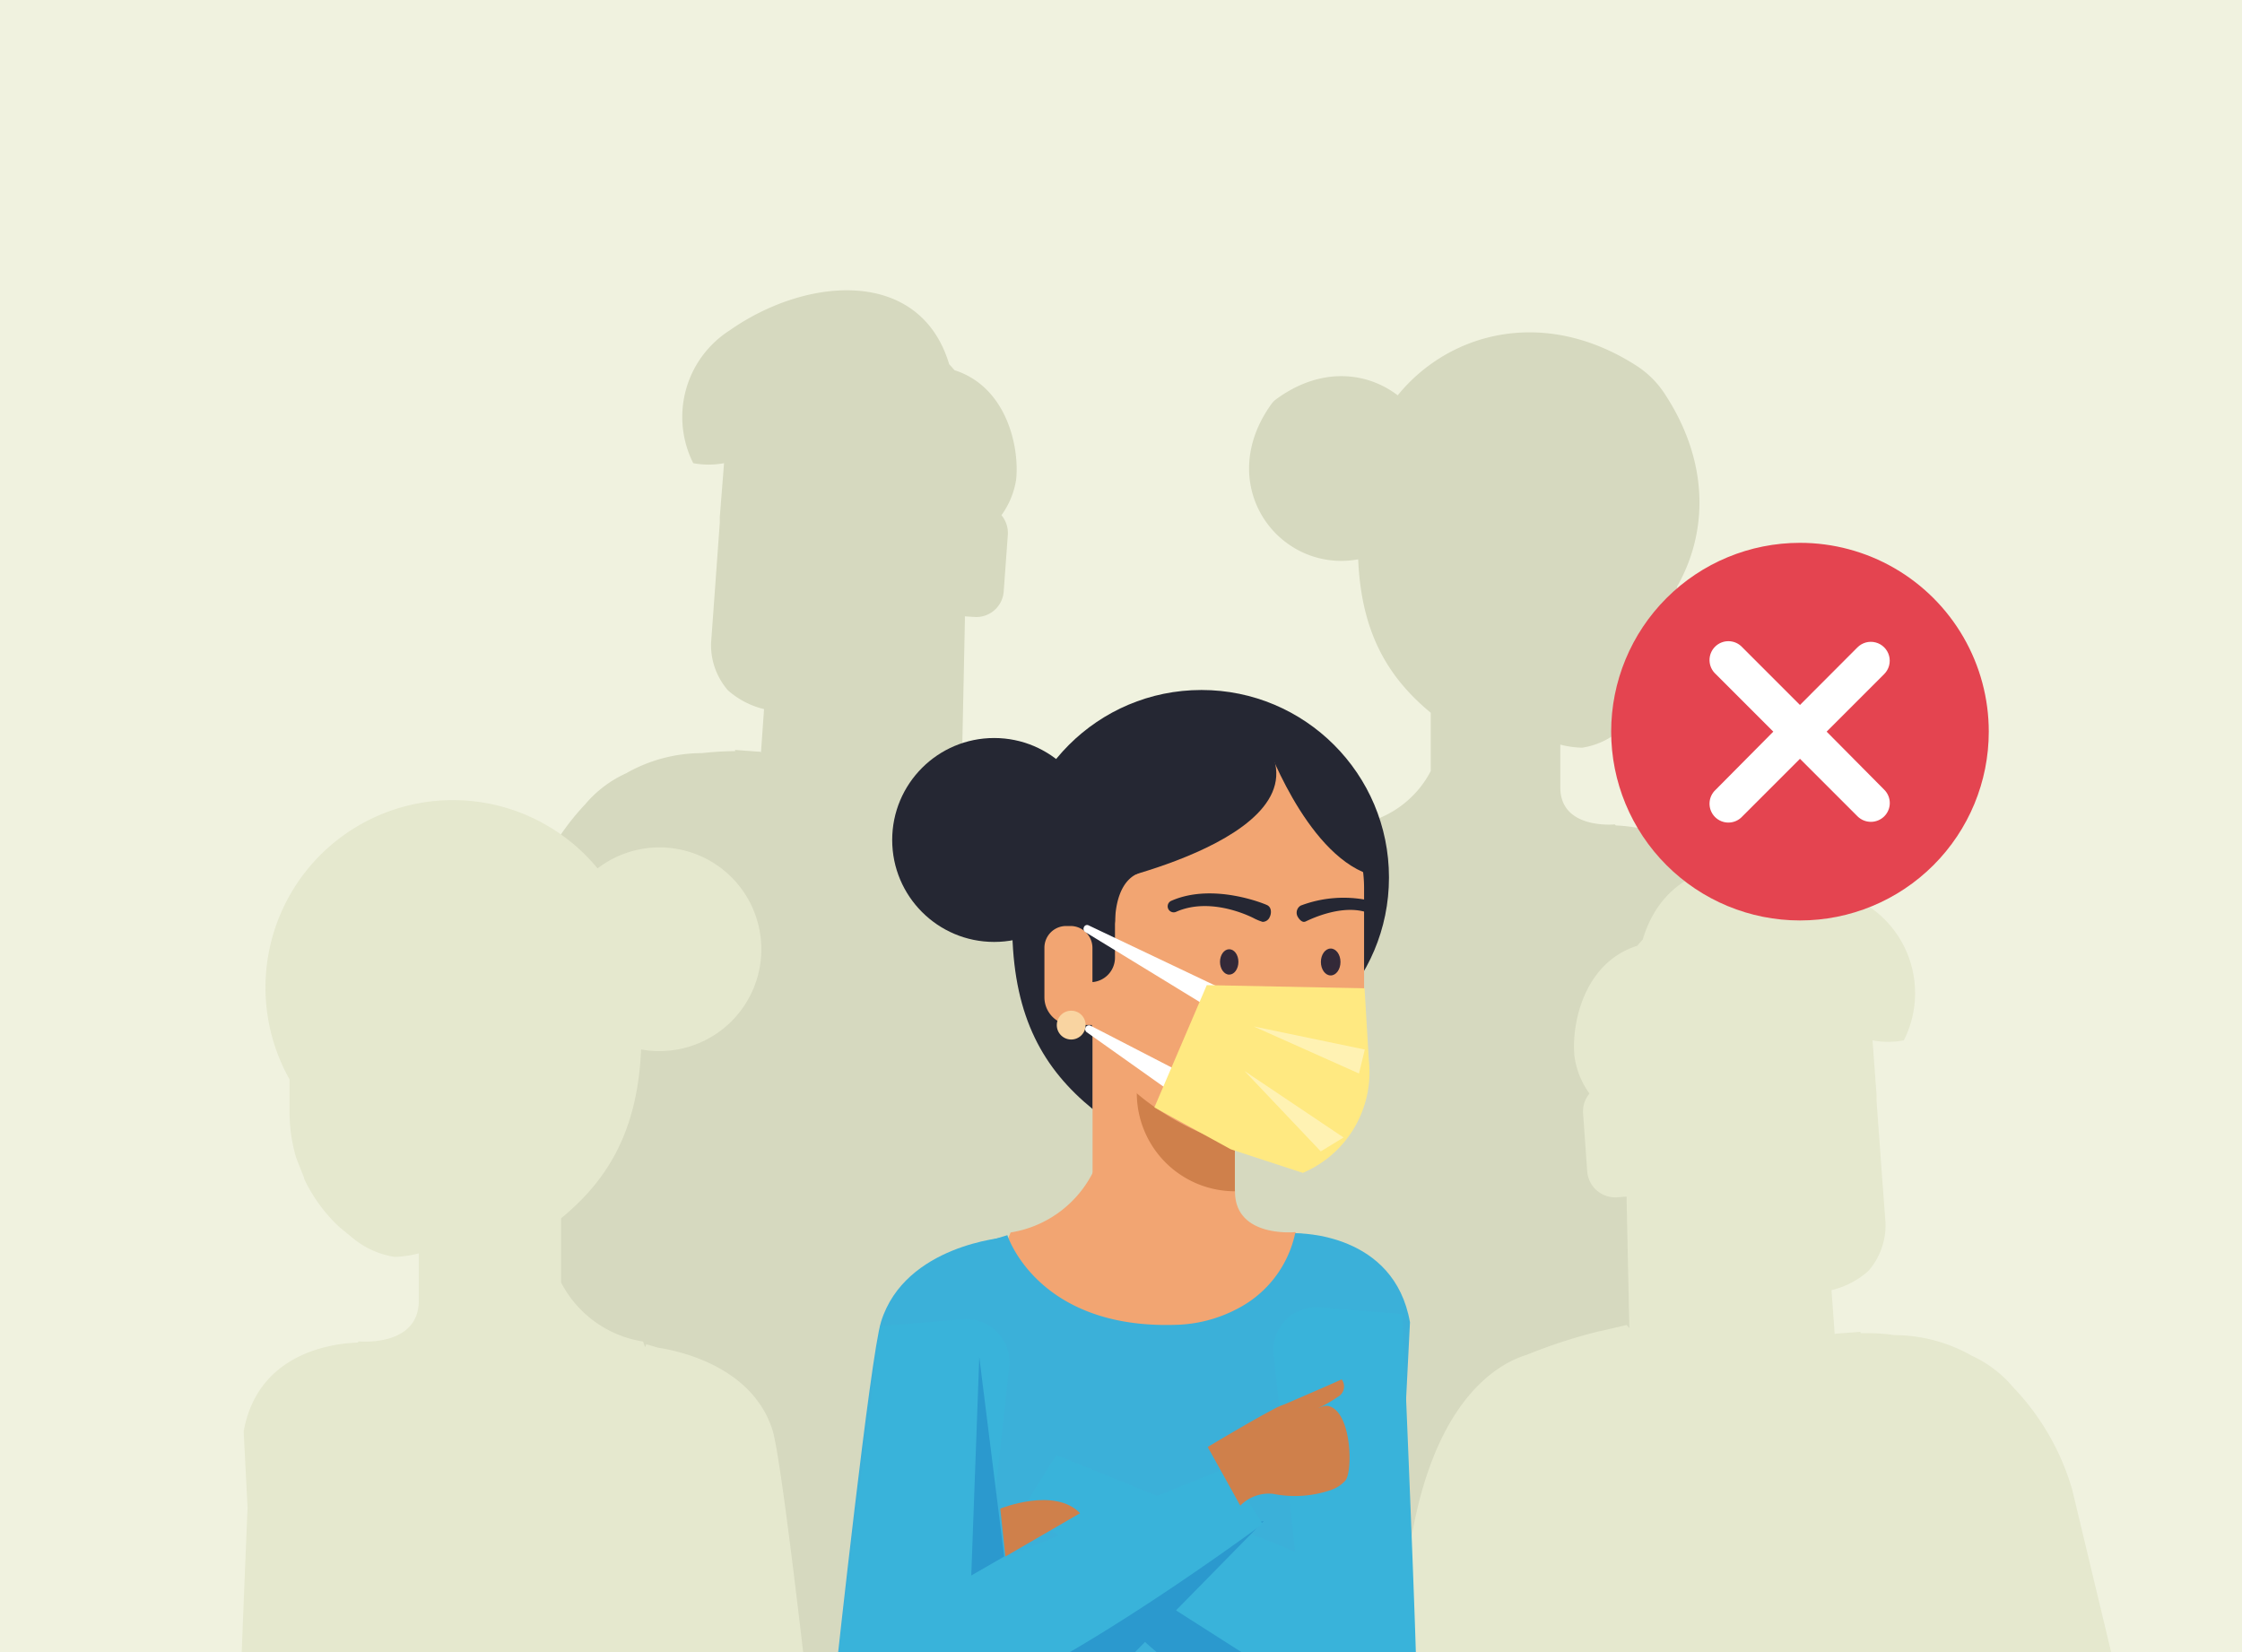 <svg xmlns="http://www.w3.org/2000/svg" xmlns:xlink="http://www.w3.org/1999/xlink" viewBox="0 0 190 140"><defs><style>.cls-1{fill:none;}.cls-2{clip-path:url(#clip-path);}.cls-3{fill:#f0f2df;}.cls-4{fill:#d6d9bf;}.cls-5{clip-path:url(#clip-path-2);}.cls-6{fill:#252733;}.cls-7{fill:#e5e8ce;}.cls-23,.cls-8{isolation:isolate;}.cls-9{clip-path:url(#clip-path-3);}.cls-10{clip-path:url(#clip-path-6);}.cls-11{fill:#e44450;}.cls-12{clip-path:url(#clip-path-8);}.cls-13,.cls-23{fill:#fff;}.cls-14{fill:#f2a572;}.cls-15{fill:#cf804b;}.cls-16{fill:#332938;}.cls-17{fill:#f9d4a1;}.cls-18{fill:#ce624f;opacity:0.3;}.cls-19{fill:#3bb0d9;}.cls-20{fill:#2b99ce;}.cls-21{fill:#39b3da;}.cls-22{fill:#ffe981;}.cls-23{opacity:0.4;}</style><clipPath id="clip-path"><rect class="cls-1" width="190" height="140"/></clipPath><clipPath id="clip-path-2"><rect class="cls-1" x="13.07" y="24.07" width="202.65" height="130.42" transform="translate(228.78 178.56) rotate(-180)"/></clipPath><clipPath id="clip-path-3"><rect class="cls-1" x="136.54" y="45.78" width="32" height="33"/></clipPath><clipPath id="clip-path-6"><path class="cls-1" d="M168.54,62a16,16,0,1,1-16-16,16,16,0,0,1,16,16"/></clipPath><clipPath id="clip-path-8"><path class="cls-1" d="M159.68,66.92a1.59,1.59,0,0,1,0,2.26,1.61,1.61,0,0,1-2.26,0l-4.88-4.88-4.88,4.88a1.6,1.6,0,1,1-2.26-2.26L150.28,62l-4.88-4.88a1.6,1.6,0,1,1,2.26-2.26l4.88,4.88,4.87-4.88a1.6,1.6,0,1,1,2.27,2.26L154.8,62Z"/></clipPath></defs><title>Asset 3</title><g id="Layer_2" data-name="Layer 2"><g id="Layer_1-2" data-name="Layer 1"><g class="cls-2"><rect class="cls-3" width="190" height="140"/><path class="cls-4" d="M138.3,61A12.23,12.23,0,0,0,141,57.33l0,0,.62-1.58h0a11.88,11.88,0,0,0,.51-3.48V49.7c2.56-4.49,2.82-10.46-1.08-16.37a8.06,8.06,0,0,0-2.4-2.36c-7.82-5-15.87-2.8-20.2,2.53-2.62-2-6.52-2.44-10.3.33a1.8,1.8,0,0,0-.39.39c-4.61,6.38-.16,13.31,5.92,13.31a8.33,8.33,0,0,0,1.42-.13c.26,6.1,2.43,9.93,6.15,13v4.94A8.58,8.58,0,0,1,115,69.86c-.06.14-.11.29-.16.43-.06-.14-.09-.23-.09-.23l-.89.27c-2,.31-7.31,1.59-8.81,6.37-.84,2.67-3.44,26.71-3.44,26.71h0c-.16,1.39-.25,2.25-.22,2.26,3.12,1.27-5.89,26.26-1.59,24.16.62-.31,14.91,4.64,15.56,4.29l6,1,2.86-6.42,9.5.38,1-7.37c4.29,2.11,8.31-16,11.44-17.29.11,0-.43-13.45-.77-21.79l.29-5.84c-1.18-6.73-8.15-6.8-8.74-6.84l-.1-.09s-4.62.46-4.61-3.14V63.1a8.1,8.1,0,0,0,1.86.26,6.49,6.49,0,0,0,3.14-1.42"/><g class="cls-5"><path class="cls-6" d="M84.51,184.37l0,.16Z"/><path class="cls-6" d="M84.51,184.37a.41.41,0,0,1,0-.1S84.51,184.33,84.51,184.37Z"/><path class="cls-6" d="M84.53,184.53l0,.23C84.54,184.67,84.53,184.59,84.53,184.53Z"/><path class="cls-4" d="M100,82.88c-1.7-13.62-7.49-16.8-9.94-17.53a43.18,43.18,0,0,0-6-1.92H84c-.69-.17-1.43-.35-2.23-.52l-.22.26.22-10.54h0l0-.4.79.05a2.33,2.33,0,0,0,2.5-2.16l.35-4.81a2.35,2.35,0,0,0-.54-1.65,7,7,0,0,0,1.24-3c.3-2.64-.72-7.85-5.22-9.29-.15-.17-.29-.34-.45-.5C78,22.7,68.43,23.37,61.83,28a8.71,8.71,0,0,0-3.08,11.25,7.11,7.11,0,0,0,2.61,0L61,43.81h0l0,.47-.45,6.22h0l-.29,4a5.84,5.84,0,0,0,1.43,4,7.14,7.14,0,0,0,3.06,1.59l-.16,2.26h0l-.1,1.4-.08-.05h-.11l-2-.15a.35.35,0,0,0,0,.1,28.13,28.13,0,0,0-2.82.17v0a13,13,0,0,0-6.42,1.71,9.87,9.87,0,0,0-3.47,2.63,20.65,20.65,0,0,0-4.85,8.52L30,138.07l8.22,2.69,2-3.11c-1.61,15.3-2.8,27.15-2.8,27.15h0l2.48.11-.38,2.32,18,2.19c.48,19.61,2.75,24.1,2.75,24.1s9.05-1.66,9.09-3.66S73.28,179,73.28,179l-1.5-7.82,16,2,.76-6.19,5.49.23V125.2c.59-.49,1-.88,1.32-1.14,2-.67,3.67-1.2,4.69-1.52,6.59-2.08,4.11-9.24,4.11-9.24S102.19,100.3,100,82.88Z"/><path class="cls-7" d="M28.78,104a13.35,13.35,0,0,1-3-4.1l0-.06-.68-1.73h0a13.51,13.51,0,0,1-.56-3.83V91.47A15.88,15.88,0,0,1,50.64,73.59,8.63,8.63,0,1,1,55.9,89.07a8.12,8.12,0,0,1-1.57-.14c-.29,6.73-2.68,10.95-6.78,14.31v5.44a9.46,9.46,0,0,0,6.94,5c.07.15.12.32.18.48l.09-.25,1,.29c2.16.34,8.05,1.75,9.71,7,.92,2.94,3.8,29.47,3.8,29.47h0c.17,1.53.27,2.47.24,2.48-3.45,1.4-10.4,1-15.14-1.34-.68-.34-1.39-.71-2.1-1.09l-6.76.07-.09-.1H32.59l-.1.07c-4.74,2.32-8.92,2.37-12.37,1-.12,0,.48-14.83.86-24l-.33-6.45c1.31-7.42,9-7.49,9.65-7.54l.1-.1s5.1.51,5.09-3.46v-4a8.89,8.89,0,0,1-2.05.3A7.36,7.36,0,0,1,30,105"/><path class="cls-7" d="M119.26,132.68c1.73-13.88,7.63-17.11,10.12-17.87a45.15,45.15,0,0,1,6.15-2h.05l2.27-.53.23.26-.23-10.73h0l0-.41-.8.06a2.38,2.38,0,0,1-2.54-2.2l-.35-4.9a2.35,2.35,0,0,1,.54-1.69,7.05,7.05,0,0,1-1.26-3.08c-.31-2.69.73-8,5.32-9.45q.22-.27.45-.51c2.48-8.29,12.25-7.61,19-2.93a8.85,8.85,0,0,1,3.13,11.46,7.1,7.1,0,0,1-2.65,0l.34,4.64h0l0,.49.46,6.34h0l.3,4a5.9,5.9,0,0,1-1.46,4.08,7.24,7.24,0,0,1-3.12,1.62l.17,2.31h0l.1,1.42.08-.05h.11l2-.15a.75.75,0,0,1,0,.11c.8,0,1.79,0,2.87.17v0a13.31,13.31,0,0,1,6.55,1.74,10.1,10.1,0,0,1,3.52,2.68,21,21,0,0,1,5,8.67l15,62.61-8.37,2.74-2-3.16c1.63,15.58,2.85,27.65,2.85,27.65h0l-2.53.1.38,2.36-18.37,2.24c-.49,20-2.8,24.55-2.8,24.55s-9.22-1.7-9.26-3.73-4-11.08-4-11.08l1.52-8-16.25,2-.78-6.3-5.59.24V175.78c-.61-.5-1.07-.9-1.36-1.16l-4.77-1.55c-6.72-2.12-4.19-9.41-4.19-9.41S117,150.41,119.26,132.68Z"/><g class="cls-8"><g class="cls-9"><g class="cls-9"><g class="cls-8"><g class="cls-9"><g class="cls-10"><g class="cls-9"><rect class="cls-11" x="131.54" y="41.04" width="42" height="42"/></g></g><g class="cls-12"><g class="cls-9"><rect class="cls-13" x="139.93" y="49.43" width="25.22" height="25.22"/></g></g></g></g></g></g></g><path class="cls-6" d="M169.73,184c1.49,1.28,2.51,2.9,3.38,7.07s-3,6.95-3,6.95c-.53,3.17-2,2.05-2,2.05s.6-1.33,0-5-3.9-5.56-3.24-4.63a7.52,7.52,0,0,1,.73,3.11c-1,2.38-1.59-.63-1.59-.63a32.3,32.3,0,0,0-3.53-4.2c-1.75-1.66-1.61-5.81-1.61-5.81l6.9-2.27C166.25,181.82,168.75,183.17,169.73,184Z"/></g><path class="cls-6" d="M92.62,94h0c-4.23-3.44-6.64-7.79-6.83-14.84V73.72h6.84Z"/><path class="cls-14" d="M92.65,99.29a9.48,9.48,0,0,1-7,5.15c-2.08,4.63.25,12.6.25,12.6l8.57,5.54s23-8.54,23.13-9.55-7.85-8.62-7.85-8.62-5.1.51-5.09-3.46S92.65,99.29,92.65,99.29Z"/><circle class="cls-6" cx="101.82" cy="74.36" r="15.89"/><rect class="cls-14" x="92.59" y="85.22" width="12.06" height="17.39"/><path class="cls-15" d="M96.34,92.63a8.32,8.32,0,0,0,8.31,8.32V90.31H96.35Z"/><path class="cls-14" d="M104,63.67A11.59,11.59,0,0,0,92.42,75.31l0,10.42c0,6.4,10.09,11.55,14.24,11.55,1.9,0,8.93-4,8.94-12.29l0-9.77A11.61,11.61,0,0,0,104,63.67Z"/><path class="cls-15" d="M110.05,85.29a.59.59,0,0,0-.6.59.64.64,0,0,1-.61.67h-.68a.6.6,0,0,0-.59.6.58.58,0,0,0,.59.59h.68a1.84,1.84,0,0,0,1.8-1.86A.58.58,0,0,0,110.05,85.29Z"/><path class="cls-6" d="M92.41,83.23h0a2.08,2.08,0,0,0,2.08-2.08V71.77H92.05Z"/><path class="cls-14" d="M90.73,78.47h-.38a1.84,1.84,0,0,0-1.84,1.84v4.21a2.35,2.35,0,0,0,2.35,2.34h1.72V80.31A1.86,1.86,0,0,0,90.73,78.47Z"/><path class="cls-16" d="M112.77,80.38c-.46,0-.83.51-.83,1.14s.37,1.14.83,1.14.83-.51.83-1.14S113.23,80.38,112.77,80.38Z"/><path class="cls-16" d="M104.17,80.44c-.43,0-.78.48-.78,1.07s.35,1.08.78,1.08.78-.48.78-1.08S104.6,80.44,104.17,80.44Z"/><path class="cls-6" d="M105.82,61.18C96.41,52.1,87,72.54,93.21,74.87,93.21,74.87,115.24,70.25,105.82,61.18Z"/><path class="cls-6" d="M107.16,62.54s3.39,9.69,8.84,11.55C119.84,75.4,109.6,57.84,107.16,62.54Z"/><path class="cls-17" d="M90.83,85.65A1.22,1.22,0,1,0,92,86.87,1.21,1.21,0,0,0,90.83,85.65Z"/><path class="cls-6" d="M110.5,78.12c-.19,0-.39-.21-.49-.38a.7.7,0,0,1,.22-1,10.27,10.27,0,0,1,5.77-.44.52.52,0,0,1,.35.64.5.5,0,0,1-.63.34c-2.23-.66-4.94.76-5,.77A.46.46,0,0,1,110.5,78.12Z"/><path class="cls-6" d="M107,78.12a4.53,4.53,0,0,1-.69-.28s-3.53-1.92-6.6-.59a.51.51,0,1,1-.41-.93c3.52-1.53,7.88.28,8.06.37.44.19.38.76.25,1A.66.66,0,0,1,107,78.12Z"/><path class="cls-6" d="M94.5,78.29s-.14-3.31,1.86-4.24-.29-1.88-.41-1.92a20.75,20.75,0,0,0-2.09,1.3Z"/><circle class="cls-6" cx="84.25" cy="71.18" r="8.64"/><path class="cls-13" d="M108.56,91.87c-1.74,0-3.42-1-3.42-2.35l6.7-.06C111.84,90.8,109.91,91.87,108.56,91.87Z"/><path class="cls-18" d="M113.13,84.67c.89,0,1.61.25,1.61.57s-.72.57-1.61.57-1.62-.26-1.62-.58S112.24,84.66,113.13,84.67Z"/><path class="cls-18" d="M103.39,84.66c.89,0,1.61.25,1.61.57s-.72.57-1.62.57-1.61-.26-1.61-.57S102.49,84.66,103.39,84.66Z"/><path class="cls-19" d="M85.37,104.67s2.5,7.93,14.17,7.6a11.81,11.81,0,0,0,5.37-1.39,9.4,9.4,0,0,0,4.85-6.37s3.2.19,4.54,1.32l1.84,35.67-38.61,0,4.22-35.72Z"/><path class="cls-19" d="M109.79,104.51c.33,0,8.36-.05,9.7,7.54L118,141.5h-3.06l-3.26-33.29Z"/><path class="cls-19" d="M85.19,104.86s-8.48.63-10.52,7.13c-.92,2.94-3.8,29.47-3.8,29.47H79Z"/><path class="cls-20" d="M90.16,130.27s1,4.38,9.52,11.09h9.37L96.87,130.28Z"/><path class="cls-21" d="M107.65,141.56c4.74,2.32,8.92,2.37,12.37,1,.17-.07-1.16-31.2-1.16-31.2l-7-.58a3.65,3.65,0,0,0-3.93,4l1.83,16.71-20.24-8.19-3,4.78"/><polyline class="cls-20" points="94.64 141.58 84.33 141.48 96.58 131.32 107.1 128.89"/><path class="cls-21" d="M74.6,112.37l7-.57a3.65,3.65,0,0,1,3.93,4L83.7,132.55,104,124.37l3,4.78s-12.24,9.08-21.14,13.45c-4.74,2.32-11.69,2.74-15.14,1.34C70.48,143.87,74.6,112.37,74.6,112.37Z"/><path class="cls-15" d="M108.48,119.17s4.64-2,5.22-2.28a1,1,0,0,1-.32,1.48,12.12,12.12,0,0,1-2.07,1.14Z"/><path class="cls-15" d="M102.35,122.62s3.85-2.31,5.58-3.2a3.77,3.77,0,0,1,3.53-.15c.4.14.71-.28,1.24-.09,1.9.67,1.94,5.69,1.29,6.31a2.86,2.86,0,0,1-1.1.74,9.41,9.41,0,0,1-5,.36,3.38,3.38,0,0,0-2.78,1Z"/><polygon class="cls-20" points="82.99 115 82.31 133.51 85.1 131.9 82.99 115"/><path class="cls-15" d="M84.77,127.84s4.6-1.86,6.76.39L85.2,131.9Z"/><path class="cls-13" d="M103.41,83.72,92.22,78.4a.29.29,0,0,0-.37.19l0,0A.32.32,0,0,0,92,79l10.75,6.57a1,1,0,0,0,.79-1.8h0Z"/><path class="cls-13" d="M100.84,91.26l-8.43-4.35a.32.32,0,0,0-.42.18.32.32,0,0,0,.09.37l7.73,5.48a1,1,0,1,0,1.37-1.41,1.18,1.18,0,0,0-.22-.17Z"/><path class="cls-22" d="M115.64,83.75l-13.37-.27L97.83,93.84l6.47,3.55,6.11,2A9.28,9.28,0,0,0,116,89.8h0Z"/><polygon class="cls-23" points="115.66 88.94 106.24 86.98 115.17 90.97 115.66 88.94"/><polygon class="cls-23" points="113.86 96.39 105.47 90.76 111.93 97.57 113.86 96.39"/></g></g></g></svg>